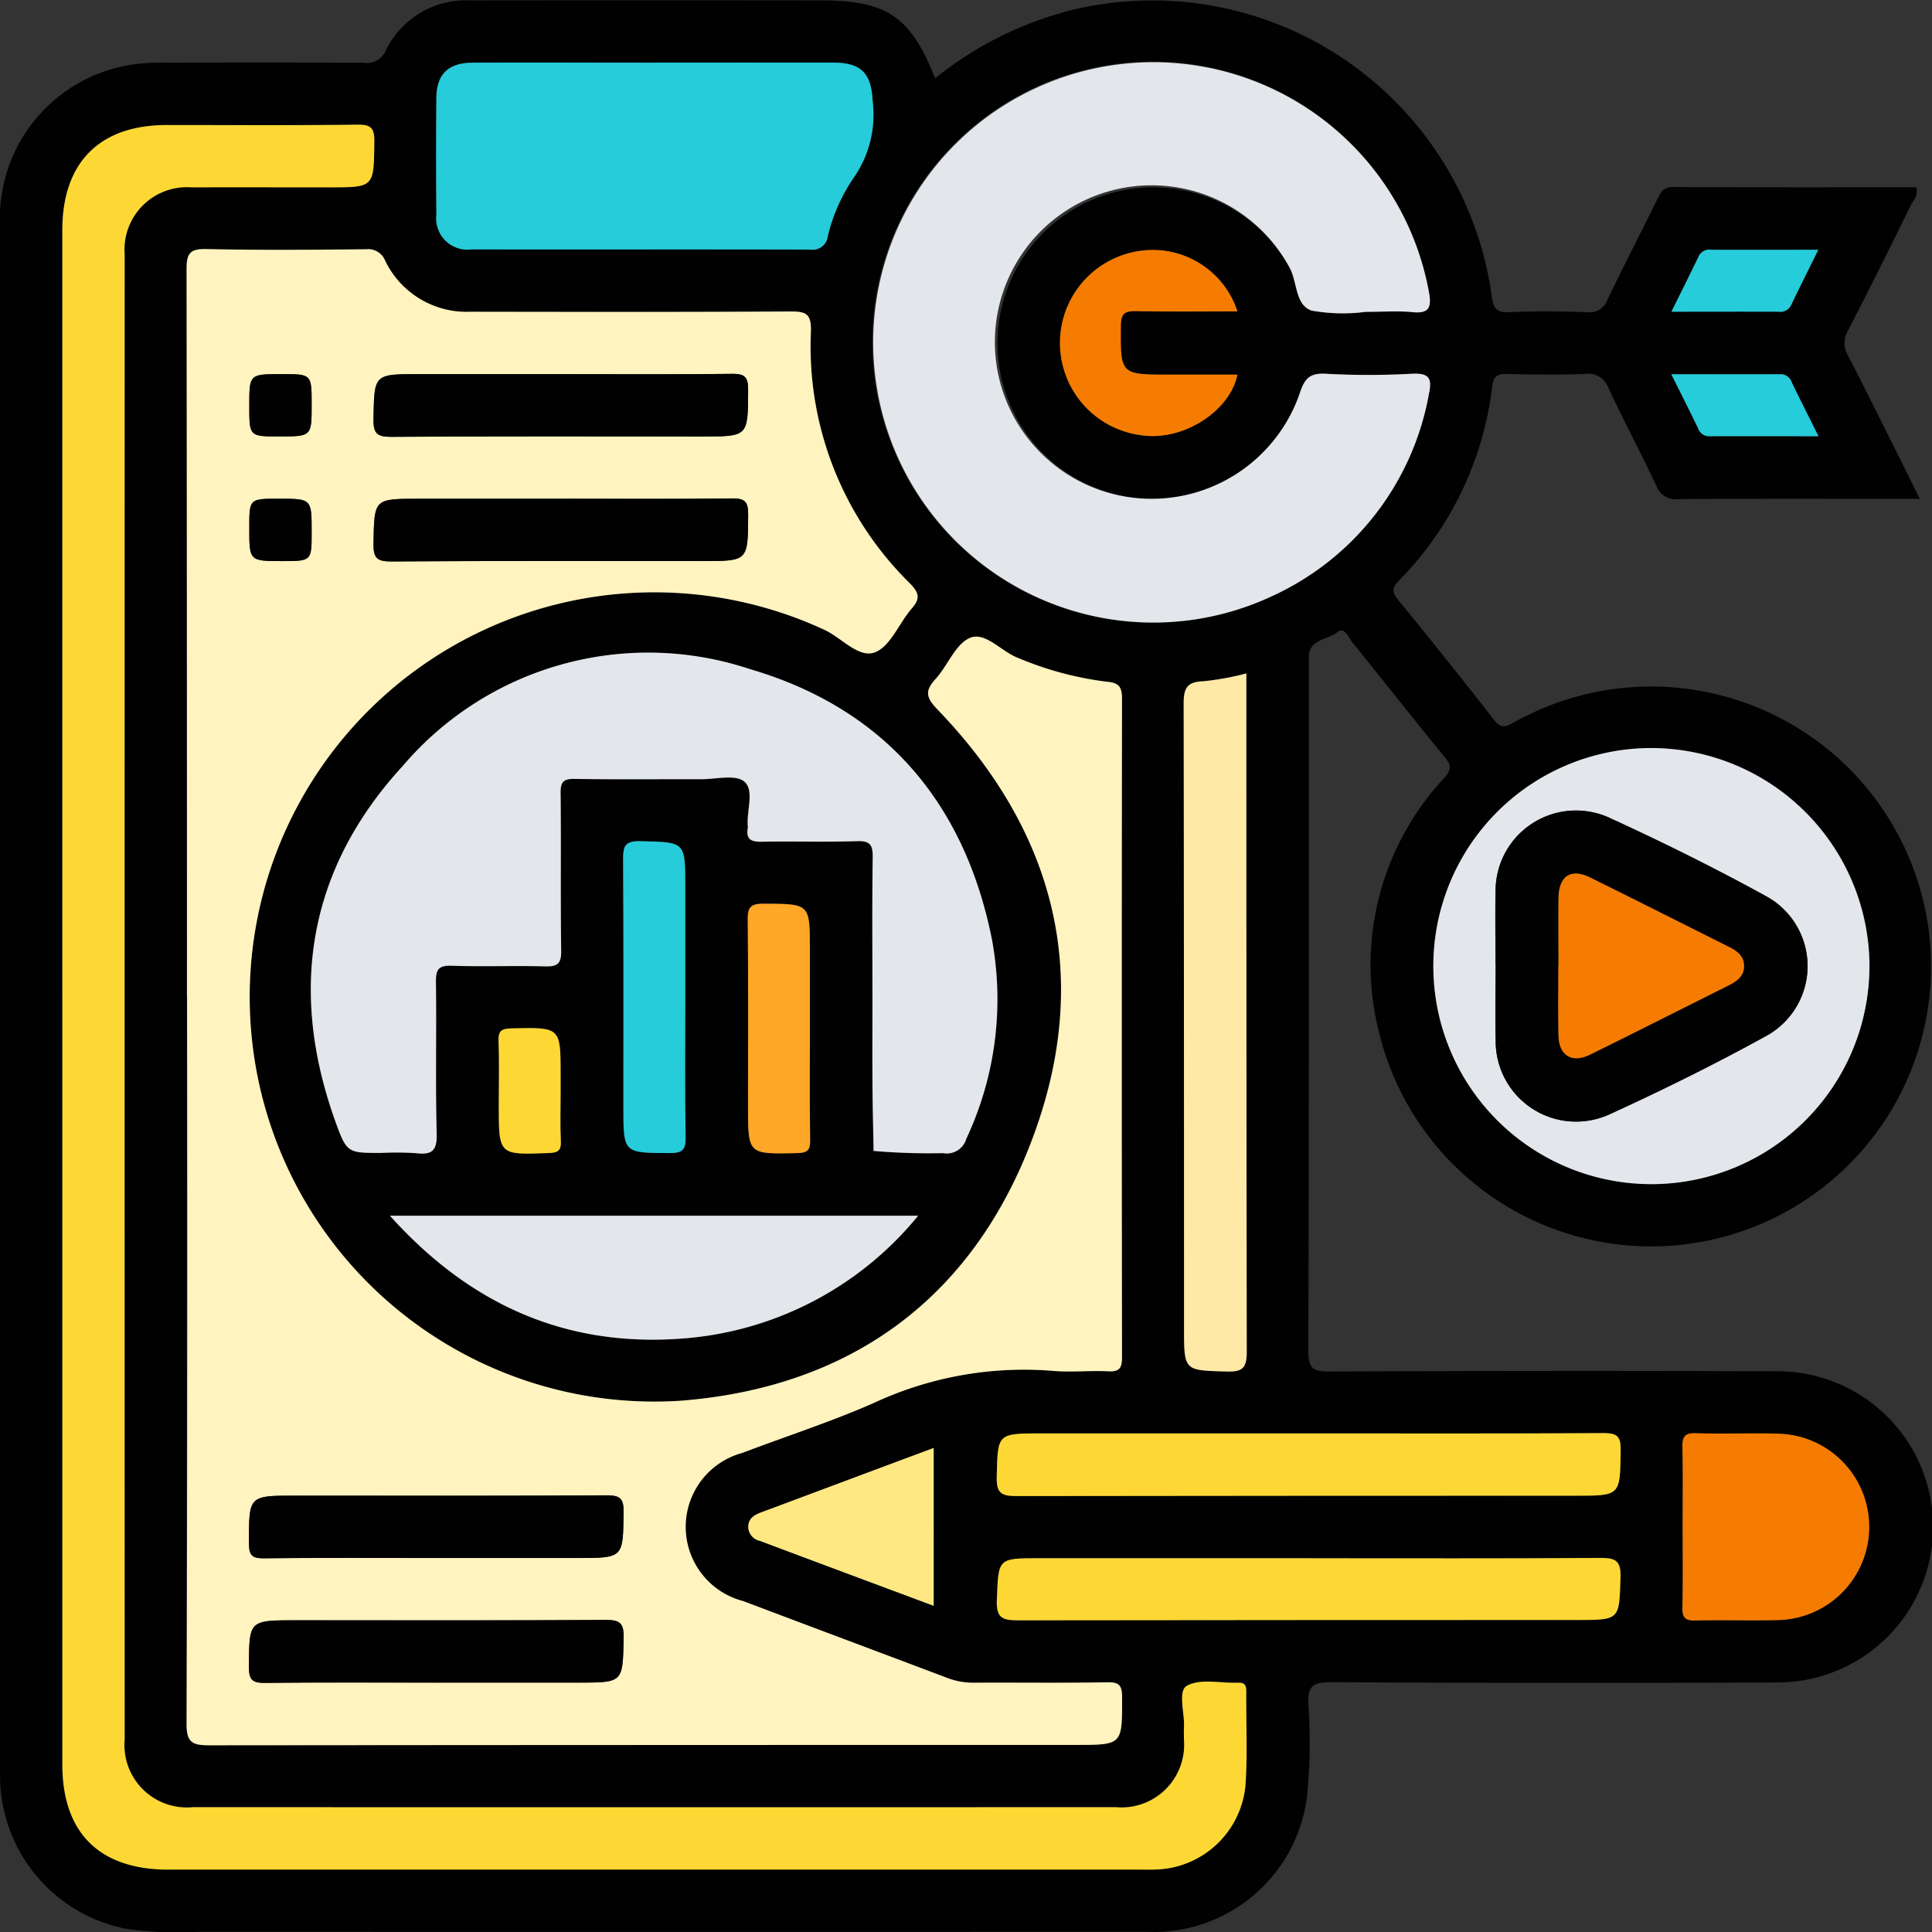 <svg id="Grupo_120370" data-name="Grupo 120370" xmlns="http://www.w3.org/2000/svg" xmlns:xlink="http://www.w3.org/1999/xlink" width="99.996" height="100" viewBox="0 0 99.996 100">
  <rect x="0" y="0" width="99.996" height="100" fill="#333333" stroke="none"/>
  <defs>
    <clipPath id="clip-path">
      <rect id="Rectángulo_37389" data-name="Rectángulo 37389" width="99.996" height="100" fill="none"/>
    </clipPath>
  </defs>
  <g id="Grupo_120369" data-name="Grupo 120369" clip-path="url(#clip-path)">
    <path id="Trazado_181452" data-name="Trazado 181452" d="M48.4,4.051A18.514,18.514,0,0,1,55.437.528,17.739,17.739,0,0,1,77.209,15.316c.074.6.212.876.9.843,1.341-.064,2.688-.053,4.03,0a.987.987,0,0,0,1.067-.666c.844-1.749,1.737-3.475,2.593-5.219.173-.353.32-.6.794-.593,4.2.02,8.391.012,12.581.012.138.421-.147.676-.286.958-1.066,2.163-2.137,4.324-3.245,6.466a1.244,1.244,0,0,0,.011,1.294c1.233,2.406,2.427,4.831,3.713,7.408h-1c-3.83,0-7.66-.013-11.49.014a1.067,1.067,0,0,1-1.149-.693c-.8-1.7-1.683-3.353-2.477-5.052a1.115,1.115,0,0,0-1.231-.734c-1.342.049-2.688.037-4.031,0-.506-.012-.7.14-.758.655a17.186,17.186,0,0,1-4.836,10.054c-.341.355-.363.578-.046.966,1.676,2.055,3.34,4.121,4.965,6.217.369.477.609.384,1.05.142a14.489,14.489,0,1,1-6.982,16.068,14.163,14.163,0,0,1,3.369-13.19c.367-.416.383-.642.036-1.065-1.618-1.973-3.192-3.982-4.8-5.959-.2-.243-.363-.847-.8-.5-.5.394-1.456.334-1.445,1.3,0,.168,0,.336,0,.5,0,11.791.012,23.583-.025,35.374,0,.907.237,1.074,1.095,1.07q11.54-.054,23.081-.013a8.054,8.054,0,1,1,.034,16.107q-11.541.05-23.081-.014c-.925,0-1.165.236-1.128,1.14a27.871,27.871,0,0,1-.065,4.729,8,8,0,0,1-8.308,7.052q-24.543.009-49.086,0a19.055,19.055,0,0,1-3.716-.153A8.075,8.075,0,0,1,.007,92.18c-.006-.2-.006-.4-.006-.6Q0,51.616,0,11.656A8.044,8.044,0,0,1,6.929,3.33a9.974,9.974,0,0,1,1.606-.086c3.427-.007,6.854-.012,10.281.005A1.073,1.073,0,0,0,19.976,2.6,4.6,4.6,0,0,1,24.314.019q9.071-.013,18.143,0c3.44,0,4.666.821,5.946,4.036M9.677,51.628q0,18.795-.025,37.59c0,.951.279,1.118,1.156,1.116q22.426-.04,44.851-.019c2.44,0,2.418,0,2.413-2.452,0-.6-.122-.8-.767-.79-2.284.044-4.569.011-6.853.022a3.744,3.744,0,0,1-1.375-.227c-3.54-1.339-7.086-2.662-10.626-4A3.966,3.966,0,0,1,38.41,75.2c2.254-.857,4.557-1.6,6.763-2.565a18.432,18.432,0,0,1,9.268-1.687c.966.091,1.949-.023,2.921.027.6.031.706-.2.706-.742q-.021-17.032,0-34.063c0-.584-.133-.828-.754-.882a17.158,17.158,0,0,1-4.644-1.244c-.859-.329-1.675-1.36-2.467-1.03-.755.314-1.149,1.43-1.78,2.122-.566.621-.505.96.1,1.59,6.131,6.366,8.014,13.864,4.932,22.143-3.091,8.3-9.419,12.95-18.26,13.631a20.943,20.943,0,1,1,7.477-39.9c.89.415,1.777,1.493,2.622,1.156.806-.321,1.24-1.519,1.9-2.274.465-.53.346-.826-.116-1.3A17.178,17.178,0,0,1,41.97,17.178c.032-.968-.269-1.059-1.088-1.055-5.51.033-11.02.022-16.53.015A4.682,4.682,0,0,1,19.939,13.5a.945.945,0,0,0-.991-.6c-2.755.025-5.511.051-8.264-.011-.854-.019-1.029.219-1.027,1.044q.043,18.845.02,37.691m-6.45-.116q0,19.9,0,39.8c0,3.545,1.92,5.449,5.492,5.449H59.009c.3,0,.605.008.907-.008a4.8,4.8,0,0,0,4.549-4.33c.116-1.6.031-3.223.044-4.835,0-.3-.025-.52-.418-.5-.9.035-1.951-.229-2.651.156-.492.271-.1,1.428-.156,2.187-.013.2,0,.4,0,.6a3.244,3.244,0,0,1-3.524,3.5q-23.886.006-47.771,0a3.232,3.232,0,0,1-3.534-3.491q-.006-38.444,0-76.888A3.231,3.231,0,0,1,9.907,9.693c2.385-.011,4.77,0,7.156,0,2.307,0,2.277,0,2.307-2.355.009-.7-.151-.9-.871-.888-3.292.043-6.584.018-9.877.019-3.471,0-5.4,1.942-5.4,5.442q0,19.8,0,39.6M70.785,16.141c.773,0,1.551-.058,2.316.016.824.08,1-.2.867-.983A14.521,14.521,0,1,0,65.9,30.826a14.282,14.282,0,0,0,8.057-10.438c.181-.833-.014-1.094-.9-1.045a40.4,40.4,0,0,1-4.432,0c-.823-.046-1.1.237-1.35,1a8.046,8.046,0,0,1-8.464,5.434,8.064,8.064,0,1,1,7.91-11.969c.439.758.288,1.969,1.162,2.266a9.131,9.131,0,0,0,2.8.065h.1M45.155,51.532c0,1.512-.008,3.023,0,4.535.008,1.169.038,2.338.058,3.507a33.006,33.006,0,0,0,3.59.114,1.05,1.05,0,0,0,1.209-.744,16.983,16.983,0,0,0,1.324-10.323c-1.414-7.092-5.573-11.945-12.524-13.984a16.684,16.684,0,0,0-17.978,5.025c-4.868,5.3-5.922,11.556-3.49,18.349.6,1.681.644,1.666,2.386,1.666a16.07,16.07,0,0,1,1.813.013c.807.092,1.081-.127,1.057-1-.068-2.618,0-5.24-.039-7.859-.008-.631.121-.866.81-.842,1.611.056,3.225-.012,4.837.033.644.018.846-.141.836-.816-.041-2.72,0-5.442-.03-8.162-.006-.565.144-.734.719-.725,2.183.033,4.367.009,6.551.016.768,0,1.786-.263,2.238.123.536.457.11,1.509.18,2.3a.392.392,0,0,1,0,.1c-.1.583.162.724.719.712,1.645-.035,3.293.025,4.938-.03.689-.023.818.212.809.843-.035,2.384-.014,4.77-.014,7.155M96.758,50A11.286,11.286,0,1,0,85.5,61.288,11.32,11.32,0,0,0,96.758,50M33.849,3.241c-3.124,0-6.249-.007-9.374,0-1.27,0-1.881.591-1.892,1.825q-.027,3.023,0,6.047a1.617,1.617,0,0,0,1.822,1.793c5.846.009,11.692-.007,17.537.011a.786.786,0,0,0,.9-.687,9.123,9.123,0,0,1,1.336-3.022,5.7,5.7,0,0,0,.989-3.974C45.1,3.8,44.58,3.246,43.122,3.243q-4.636-.009-9.273,0M20.182,62.922c4.107,4.574,9.013,6.765,14.933,6.372a17.4,17.4,0,0,0,12.406-6.372ZM64.507,34.855a14.568,14.568,0,0,1-2.219.406c-.84.025-1.026.344-1.024,1.151q.043,16.162.019,32.324c0,2.232,0,2.188,2.211,2.251.838.023,1.037-.192,1.035-1.032q-.047-17.018-.021-34.036Zm3.282,39.335H53.9c-2.3,0-2.26,0-2.31,2.26-.018.8.208.985.99.982q14.5-.042,28.994-.018c2.313,0,2.281,0,2.309-2.361.008-.712-.185-.884-.888-.88-5.067.032-10.134.017-15.2.017m.01,6.463H53.807c-2.193,0-2.13,0-2.217,2.161-.039.961.314,1.057,1.128,1.054q14.445-.039,28.889-.017c2.246,0,2.194,0,2.263-2.212.028-.9-.29-1.01-1.074-1-5,.035-10,.018-15,.018m19.29-1.687c0,1.407.02,2.815-.011,4.221-.012.514.119.7.665.686,1.44-.038,2.882.019,4.321-.023a4.825,4.825,0,0,0,.022-9.645c-1.439-.043-2.882.022-4.321-.026-.628-.021-.7.248-.686.767.029,1.339.01,2.68.01,4.02M64.044,16.117a4.61,4.61,0,0,0-4.936-3.146A4.814,4.814,0,0,0,59,22.519c2.26.367,4.691-1.293,5.038-3.129h-3.5c-2.576,0-2.547,0-2.53-2.539,0-.669.246-.756.815-.745,1.731.032,3.464.011,5.216.011m-28.576,35.5v-5.74c0-2.332,0-2.285-2.327-2.34-.83-.02-.893.294-.889.974.027,4.263.014,8.526.014,12.789,0,2.393,0,2.37,2.378,2.38.634,0,.854-.13.842-.813-.045-2.416-.018-4.833-.018-7.25m12.858,31.5V74.944l-1.752.651-7.06,2.639c-.384.144-.777.292-.787.794a.759.759,0,0,0,.6.724c2.973,1.116,5.949,2.225,9,3.364M41.919,53.268V49.14c0-2.382,0-2.356-2.392-2.368-.657,0-.834.17-.827.828.035,3.222.016,6.443.016,9.665,0,2.493,0,2.475,2.543,2.416.527-.012.68-.143.672-.675-.032-1.912-.012-3.826-.012-5.738m-12.9,3.185v-.8c0-2.5,0-2.479-2.532-2.422-.509.012-.705.111-.683.662.044,1.105.013,2.213.013,3.32,0,2.584,0,2.57,2.583,2.472.463-.018.653-.109.631-.61-.039-.87-.011-1.743-.011-2.615M94.11,12.928c-1.934,0-3.734,0-5.535,0a.61.61,0,0,0-.655.338c-.444.925-.9,1.843-1.409,2.866,1.934,0,3.734,0,5.535,0a.61.61,0,0,0,.655-.337c.444-.925.9-1.843,1.409-2.866m.007,9.649c-.5-1.012-.954-1.9-1.386-2.795a.6.6,0,0,0-.609-.409c-1.828.01-3.657,0-5.619,0,.5,1.012.955,1.9,1.387,2.8a.6.6,0,0,0,.609.408c1.829-.01,3.657,0,5.618,0" transform="translate(0 0)" fill="#010101"/>
    <path id="Trazado_181453" data-name="Trazado 181453" d="M35.856,86.591q0-18.845-.02-37.691c0-.825.173-1.063,1.027-1.044,2.754.062,5.509.036,8.264.011a.945.945,0,0,1,.991.6A4.681,4.681,0,0,0,50.532,51.1c5.51.008,11.02.019,16.529-.015.818,0,1.12.087,1.088,1.055a17.178,17.178,0,0,0,5.114,13.007c.462.474.581.77.116,1.3-.662.756-1.1,1.953-1.9,2.274-.845.337-1.732-.741-2.622-1.156a20.943,20.943,0,1,0-7.477,39.9c8.841-.682,15.169-5.327,18.26-13.631,3.082-8.278,1.2-15.777-4.933-22.143-.606-.63-.667-.969-.1-1.59.631-.692,1.026-1.808,1.78-2.122.793-.329,1.608.7,2.467,1.03a17.167,17.167,0,0,0,4.644,1.244c.621.054.755.3.754.882q-.025,17.032,0,34.063c0,.544-.106.773-.705.742-.972-.05-1.955.064-2.921-.027a18.432,18.432,0,0,0-9.268,1.687c-2.206.965-4.509,1.708-6.763,2.565a3.966,3.966,0,0,0,.042,7.665c3.54,1.339,7.086,2.662,10.626,4a3.743,3.743,0,0,0,1.374.227c2.285-.012,4.57.022,6.853-.022.645-.012.765.189.766.79.005,2.452.027,2.452-2.413,2.452q-22.426,0-44.851.019c-.877,0-1.159-.165-1.156-1.116q.056-18.795.025-37.59M55.211,54.329H47.86c-2.342,0-2.306,0-2.35,2.314-.014.756.181.936.933.931,5.37-.036,10.741-.019,16.111-.019,2.361,0,2.335,0,2.346-2.415,0-.658-.172-.835-.829-.826-2.953.036-5.907.016-8.861.016m.1,6.45H47.86c-2.342,0-2.305,0-2.349,2.314-.014.757.183.935.934.93C51.815,63.988,57.185,64,62.555,64c2.361,0,2.335,0,2.346-2.415,0-.659-.174-.834-.83-.826-2.92.036-5.84.016-8.76.016m-6.6,54.825h7.351c2.4,0,2.363,0,2.395-2.368.009-.714-.185-.879-.885-.875-5.37.031-10.741.017-16.111.017-2.422,0-2.4,0-2.393,2.469,0,.63.169.778.783.771,2.953-.033,5.907-.015,8.861-.015m-.043,6.45h7.451c2.332,0,2.292,0,2.34-2.325.016-.779-.217-.922-.946-.918-5.337.032-10.673.018-16.01.018-2.454,0-2.424,0-2.437,2.426,0,.68.206.821.842.814,2.92-.032,5.84-.014,8.76-.014m-8.044-64.5c1.686,0,1.686,0,1.686-1.64,0-1.585,0-1.585-1.54-1.585-1.686,0-1.686,0-1.686,1.64,0,1.585,0,1.585,1.54,1.585m1.686,4.935c0-1.71,0-1.71-1.717-1.71-1.509,0-1.509,0-1.509,1.516,0,1.71,0,1.71,1.717,1.71,1.509,0,1.509,0,1.509-1.516" transform="translate(-26.179 -34.964)" fill="#fff3bf"/>
    <path id="Trazado_181454" data-name="Trazado 181454" d="M11.977,69q0-19.8,0-39.6c0-3.5,1.925-5.441,5.4-5.442,3.292,0,6.585.023,9.877-.019.721-.009.88.193.871.888-.03,2.354,0,2.355-2.308,2.355-2.385,0-4.77-.008-7.155,0A3.231,3.231,0,0,0,15.2,30.644q-.006,38.444,0,76.888a3.233,3.233,0,0,0,3.534,3.491q23.885.005,47.771,0a3.244,3.244,0,0,0,3.524-3.5c0-.2-.011-.4,0-.6.051-.759-.337-1.916.156-2.187.7-.385,1.751-.121,2.651-.156.392-.015.42.2.418.5-.013,1.612.071,3.23-.044,4.835a4.8,4.8,0,0,1-4.549,4.33c-.3.016-.6.008-.907.008H17.469c-3.572,0-5.492-1.9-5.492-5.449q0-19.9,0-39.8" transform="translate(-8.75 -17.485)" fill="#fdd835"/>
    <path id="Trazado_181455" data-name="Trazado 181455" d="M193.251,24.915h-.1a9.141,9.141,0,0,1-2.8-.065c-.874-.3-.723-1.509-1.162-2.266a8.113,8.113,0,1,0,.554,6.535c.248-.765.527-1.047,1.349-1a40.337,40.337,0,0,0,4.432,0c.887-.049,1.082.212.9,1.045A14.282,14.282,0,0,1,188.367,39.6a14.5,14.5,0,1,1,8.068-15.653c.133.784-.043,1.063-.867.983-.766-.074-1.544-.016-2.316-.016" transform="translate(-122.466 -8.774)" fill="#e3e6ea"/>
    <path id="Trazado_181456" data-name="Trazado 181456" d="M88.79,143.246c0-2.385-.021-4.77.014-7.154.009-.63-.12-.866-.809-.843-1.644.055-3.292,0-4.938.03-.557.012-.819-.129-.719-.712a.392.392,0,0,0,0-.1c-.07-.791.356-1.843-.18-2.3-.452-.386-1.471-.12-2.238-.123-2.184-.006-4.368.018-6.551-.016-.575-.009-.725.16-.719.725.029,2.721-.011,5.442.03,8.162.01.675-.192.834-.836.816-1.611-.045-3.226.023-4.837-.033-.689-.024-.818.211-.81.842.034,2.62-.03,5.241.039,7.859.023.878-.25,1.1-1.058,1a16.064,16.064,0,0,0-1.812-.013c-1.742,0-1.784.015-2.386-1.666-2.432-6.794-1.378-13.048,3.49-18.35a16.684,16.684,0,0,1,17.978-5.025c6.951,2.039,11.11,6.893,12.524,13.984a16.983,16.983,0,0,1-1.324,10.323,1.05,1.05,0,0,1-1.209.744,32.936,32.936,0,0,1-3.59-.114c-.02-1.169-.051-2.338-.058-3.507-.01-1.512,0-3.023,0-4.535" transform="translate(-43.634 -91.714)" fill="#e3e6ea"/>
    <path id="Trazado_181457" data-name="Trazado 181457" d="M297.961,155.006A11.286,11.286,0,1,1,286.7,143.724a11.323,11.323,0,0,1,11.264,11.282m-19.348-.051c0,1.309-.025,2.618,0,3.926a4.162,4.162,0,0,0,5.9,3.8c2.737-1.25,5.441-2.59,8.077-4.04a4.121,4.121,0,0,0,0-7.255c-2.637-1.448-5.341-2.788-8.076-4.042a4.161,4.161,0,0,0-5.909,3.788c-.029,1.274,0,2.55-.005,3.825" transform="translate(-201.203 -105.007)" fill="#e3e6ea"/>
    <path id="Trazado_181458" data-name="Trazado 181458" d="M95.063,12.025q4.636,0,9.273,0c1.458,0,1.976.561,2.044,1.994a5.7,5.7,0,0,1-.989,3.973,9.128,9.128,0,0,0-1.336,3.023.786.786,0,0,1-.9.687c-5.846-.017-11.692,0-17.537-.01A1.617,1.617,0,0,1,83.8,19.9q-.03-3.023,0-6.047c.011-1.234.622-1.82,1.892-1.825,3.125-.011,6.249,0,9.374,0" transform="translate(-61.213 -8.784)" fill="#26ccda"/>
    <path id="Trazado_181459" data-name="Trazado 181459" d="M74.92,233.577h27.339a17.4,17.4,0,0,1-12.406,6.372c-5.921.393-10.827-1.8-14.933-6.372" transform="translate(-54.738 -170.655)" fill="#e3e6ea"/>
    <path id="Trazado_181460" data-name="Trazado 181460" d="M230.664,129.386v1.064q0,17.018.021,34.036c0,.84-.2,1.056-1.035,1.032-2.21-.062-2.211-.019-2.211-2.251q0-16.162-.019-32.324c0-.807.183-1.126,1.024-1.151a14.568,14.568,0,0,0,2.219-.406" transform="translate(-166.156 -94.531)" fill="#fee9a6"/>
    <path id="Trazado_181461" data-name="Trazado 181461" d="M207.7,275.36c5.067,0,10.135.015,15.2-.017.7,0,.9.168.888.88-.027,2.361,0,2.361-2.309,2.361q-14.5,0-28.993.018c-.782,0-1.008-.186-.99-.982.05-2.259.012-2.26,2.31-2.26H207.7" transform="translate(-139.907 -201.169)" fill="#fdd835"/>
    <path id="Trazado_181462" data-name="Trazado 181462" d="M207.715,299.347c5,0,10,.017,15-.018.785-.006,1.1.107,1.075,1-.069,2.21-.018,2.212-2.263,2.212q-14.444,0-28.889.017c-.814,0-1.167-.093-1.128-1.054.087-2.159.024-2.161,2.216-2.161h13.992" transform="translate(-139.915 -218.694)" fill="#fdd835"/>
    <path id="Trazado_181463" data-name="Trazado 181463" d="M323.259,280.149c0-1.34.02-2.68-.01-4.02-.011-.519.059-.788.686-.767,1.439.048,2.882-.018,4.321.026a4.825,4.825,0,0,1-.022,9.645c-1.439.042-2.882-.015-4.321.023-.546.015-.676-.172-.665-.686.032-1.406.011-2.813.011-4.22" transform="translate(-236.169 -201.183)" fill="#f57c00"/>
    <path id="Trazado_181464" data-name="Trazado 181464" d="M212.826,51.192c-1.752,0-3.485.02-5.216-.012-.569-.01-.81.076-.815.745-.017,2.539-.047,2.539,2.53,2.539h3.5c-.347,1.836-2.778,3.5-5.038,3.129a4.814,4.814,0,0,1,.106-9.548,4.61,4.61,0,0,1,4.936,3.146" transform="translate(-148.781 -35.075)" fill="#f57c00"/>
    <path id="Trazado_181465" data-name="Trazado 181465" d="M122.94,169.7c0,2.417-.027,4.834.018,7.25.013.683-.208.816-.842.813-2.378-.011-2.379.012-2.379-2.38,0-4.263.013-8.526-.014-12.789,0-.68.059-.993.889-.974,2.327.055,2.328.008,2.328,2.34v5.74" transform="translate(-87.471 -118.082)" fill="#26ccda"/>
    <path id="Trazado_181466" data-name="Trazado 181466" d="M153.359,286.375c-3.052-1.14-6.028-2.248-9-3.364a.76.76,0,0,1-.6-.724c.01-.5.4-.651.787-.794l7.061-2.639c.559-.209,1.118-.415,1.752-.651Z" transform="translate(-105.033 -203.26)" fill="#ffe881"/>
    <path id="Trazado_181467" data-name="Trazado 181467" d="M146.881,180.12c0,1.913-.019,3.826.012,5.739.009.531-.144.662-.672.675-2.544.059-2.543.077-2.543-2.416,0-3.222.019-6.444-.016-9.665-.007-.658.169-.831.826-.828,2.392.012,2.392-.014,2.392,2.368v4.128" transform="translate(-104.962 -126.852)" fill="#ffa726"/>
    <path id="Trazado_181468" data-name="Trazado 181468" d="M98.992,200.769c0,.872-.028,1.745.011,2.615.022.5-.168.593-.631.61-2.583.1-2.582.112-2.582-2.472,0-1.107.031-2.215-.013-3.32-.022-.55.175-.65.683-.661,2.533-.057,2.532-.073,2.532,2.422v.8" transform="translate(-69.975 -144.316)" fill="#fdd835"/>
    <path id="Trazado_181469" data-name="Trazado 181469" d="M328.741,47.981c-.5,1.023-.965,1.941-1.409,2.866a.611.611,0,0,1-.655.338c-1.8-.007-3.6,0-5.535,0,.505-1.024.965-1.941,1.409-2.866a.611.611,0,0,1,.655-.338c1.8.008,3.6,0,5.535,0" transform="translate(-234.631 -35.053)" fill="#26ccda"/>
    <path id="Trazado_181470" data-name="Trazado 181470" d="M328.728,75.121c-1.961,0-3.79-.005-5.618,0a.6.6,0,0,1-.609-.408c-.432-.9-.883-1.783-1.387-2.8,1.963,0,3.791.005,5.619,0a.6.6,0,0,1,.609.409c.432.9.883,1.783,1.386,2.795" transform="translate(-234.61 -52.544)" fill="#26ccda"/>
    <path id="Trazado_181471" data-name="Trazado 181471" d="M81.461,71.843c2.954,0,5.908.02,8.861-.016.657-.008.832.168.829.826-.011,2.415.015,2.415-2.346,2.415-5.37,0-10.741-.017-16.111.019-.752,0-.947-.175-.933-.931.044-2.313.008-2.314,2.35-2.314Z" transform="translate(-52.429 -52.478)" fill="#010101"/>
    <path id="Trazado_181472" data-name="Trazado 181472" d="M81.562,95.787c2.92,0,5.841.02,8.76-.016.656-.008.833.166.83.826-.011,2.415.015,2.415-2.346,2.415-5.37,0-10.741-.017-16.111.019-.751.005-.948-.173-.934-.93.044-2.313.008-2.314,2.349-2.314Z" transform="translate(-52.429 -69.972)" fill="#010101"/>
    <path id="Trazado_181473" data-name="Trazado 181473" d="M57.472,290.553c-2.954,0-5.908-.018-8.861.015-.614.007-.783-.142-.783-.772,0-2.469-.029-2.469,2.393-2.469,5.37,0,10.741.014,16.111-.017.7,0,.895.16.885.875-.032,2.367,0,2.368-2.395,2.368H57.472" transform="translate(-34.943 -209.913)" fill="#010101"/>
    <path id="Trazado_181474" data-name="Trazado 181474" d="M57.426,314.495c-2.92,0-5.841-.018-8.76.014-.636.007-.846-.134-.842-.814.012-2.426-.017-2.426,2.437-2.426,5.337,0,10.674.015,16.01-.018.729,0,.962.139.946.918-.047,2.325-.008,2.325-2.339,2.325H57.426" transform="translate(-34.941 -227.405)" fill="#010101"/>
    <path id="Trazado_181475" data-name="Trazado 181475" d="M49.434,75.112c-1.54,0-1.54,0-1.54-1.585,0-1.64,0-1.64,1.686-1.64,1.54,0,1.54,0,1.54,1.585,0,1.64,0,1.64-1.686,1.64" transform="translate(-34.992 -52.522)" fill="#010101"/>
    <path id="Trazado_181476" data-name="Trazado 181476" d="M51.12,97.539c0,1.516,0,1.516-1.509,1.516-1.717,0-1.717,0-1.717-1.71,0-1.516,0-1.516,1.509-1.516,1.717,0,1.717,0,1.717,1.71" transform="translate(-34.992 -70.014)" fill="#010101"/>
    <path id="Trazado_181477" data-name="Trazado 181477" d="M287.332,163.7c0-1.275-.025-2.551,0-3.826a4.161,4.161,0,0,1,5.909-3.788c2.736,1.253,5.439,2.593,8.076,4.042a4.121,4.121,0,0,1-.005,7.254c-2.636,1.45-5.34,2.79-8.077,4.04a4.161,4.161,0,0,1-5.9-3.8c-.03-1.308-.005-2.617,0-3.926m3.249.036c0,1.207-.022,2.415.007,3.621.025,1.027.7,1.441,1.622.986,2.4-1.181,4.788-2.394,7.183-3.589.444-.221.821-.5.8-1.046-.022-.5-.38-.746-.79-.951-2.4-1.195-4.781-2.408-7.183-3.59-.992-.488-1.614-.079-1.632,1.048-.019,1.173,0,2.347,0,3.521" transform="translate(-209.922 -113.752)" fill="#010101"/>
    <path id="Trazado_181478" data-name="Trazado 181478" d="M299.4,172.61c0-1.173-.015-2.347,0-3.521.018-1.127.641-1.536,1.632-1.048,2.4,1.182,4.788,2.395,7.182,3.59.409.2.767.454.79.951.025.551-.353.825-.8,1.046-2.4,1.195-4.781,2.409-7.183,3.589-.926.455-1.6.041-1.622-.986-.029-1.206-.007-2.414-.007-3.621" transform="translate(-218.736 -122.625)" fill="#f57c00"/>
  </g>
</svg>
